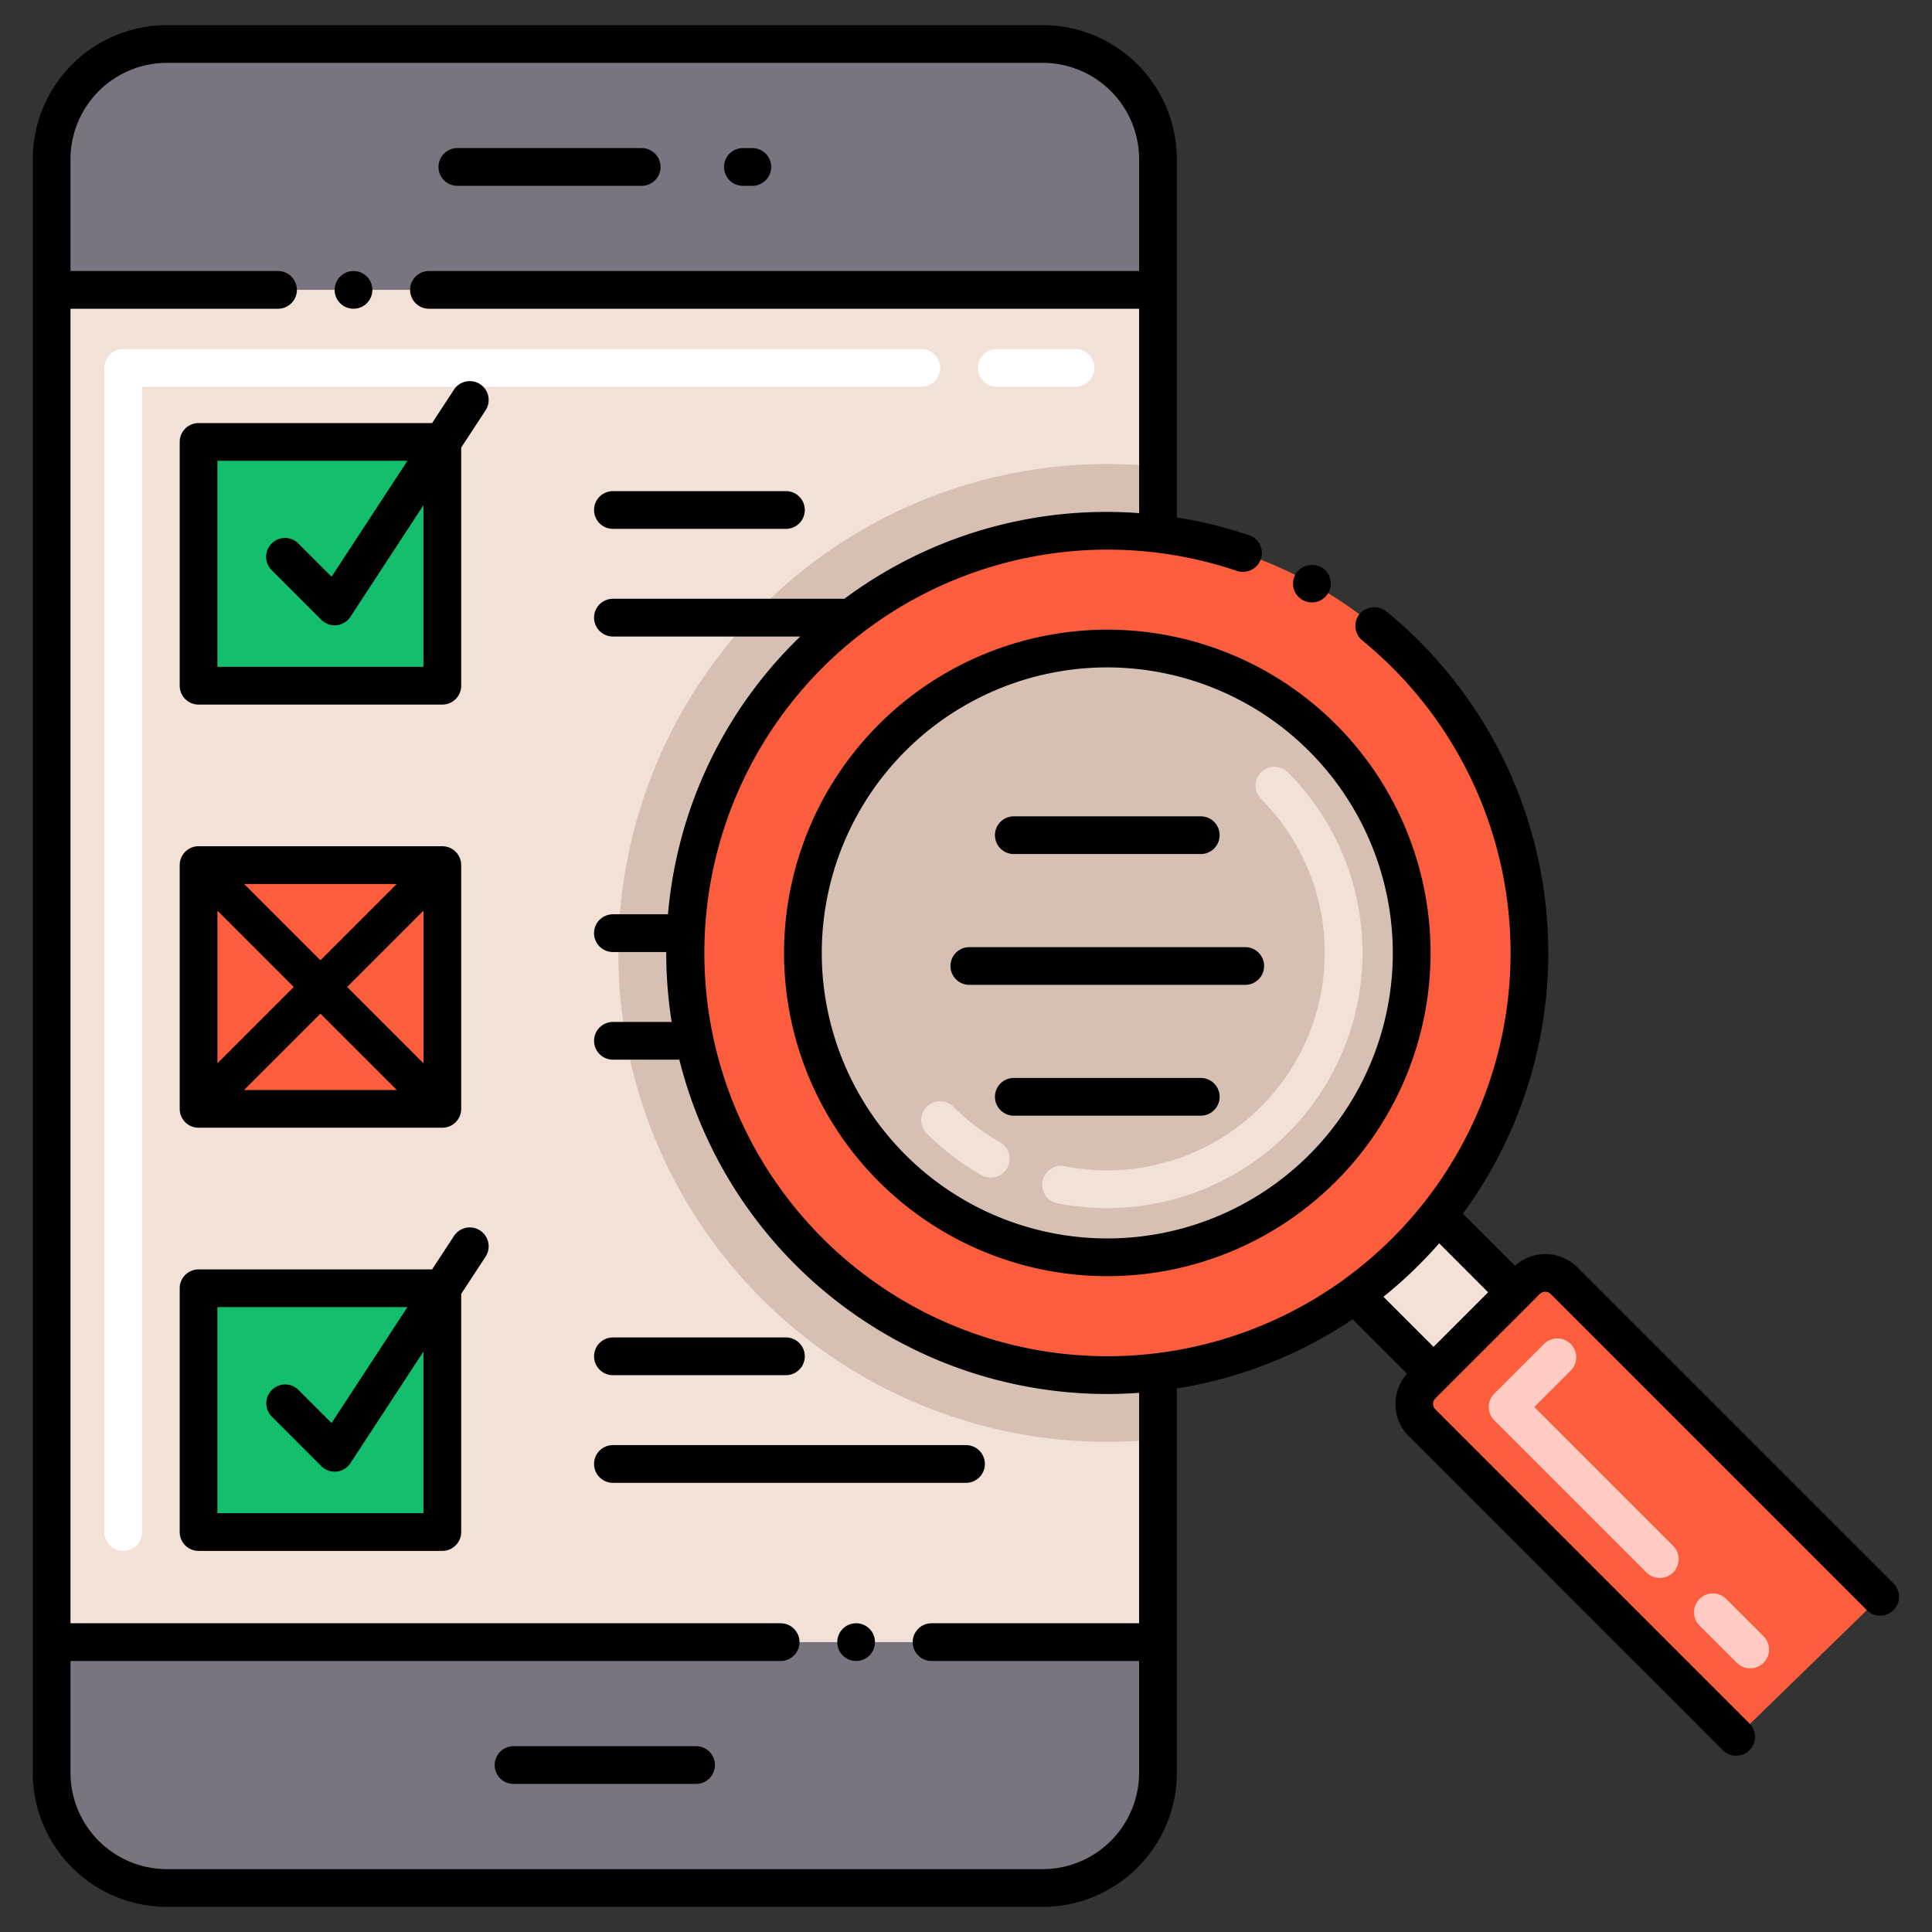 <!-- icon666.com - MILLIONS vector ICONS FREE --><svg viewBox="0 0 256 256" xmlns="http://www.w3.org/2000/svg"><rect x="0" y="0" width="256" height="256" fill="#333333" stroke="none"/><path d="m153.44 21.1v49.63a57.2 57.2 0 0 0 -6.72-.4 55.94 55.94 0 0 0 0 111.88 57.333 57.333 0 0 0 6.72-.4v53.09a15.274 15.274 0 0 1 -15.27 15.27h-116.06a15.274 15.274 0 0 1 -15.27-15.27v-213.8a15.274 15.274 0 0 1 15.27-15.27h116.06a15.274 15.274 0 0 1 15.27 15.27z" fill="#7a7380"></path><path d="m153.44 38.41v32.32a57.2 57.2 0 0 0 -6.72-.4 55.94 55.94 0 0 0 0 111.88 57.333 57.333 0 0 0 6.72-.4v35.78h-146.6v-179.18z" fill="#f2e1d6"></path><path d="m90.78 126.27a55.965 55.965 0 0 0 55.94 55.94 57.333 57.333 0 0 0 6.72-.4v8.9c-1.94.2-4.42.34-6.72.34a64.78 64.78 0 1 1 6.72-129.21v8.89a57.2 57.2 0 0 0 -6.72-.4 55.953 55.953 0 0 0 -55.94 55.94z" fill="#d6c0b4"></path><path d="m16.327 205.5a2.5 2.5 0 0 1 -2.5-2.5v-154.25a2.5 2.5 0 0 1 2.5-2.5h105.75a2.5 2.5 0 0 1 0 5h-103.25v151.75a2.5 2.5 0 0 1 -2.5 2.5zm126.173-154.25h-10.423a2.5 2.5 0 0 1 0-5h10.423a2.5 2.5 0 0 1 0 5z" fill="#fff"></path><path d="m153.44 70.73a57.2 57.2 0 0 0 -6.72-.4 55.94 55.94 0 0 0 0 111.88 57.857 57.857 0 0 0 6.72-.4 55.946 55.946 0 0 0 0-111.08z" fill="#fc5d3d"></path><path d="m207.235 169.689a3.519 3.519 0 0 0 -4.97 0l-1.54 1.55-10.77 10.761-1.54 1.54a3.519 3.519 0 0 0 0 4.97l41.665 41.665 19.08-18.56z" fill="#fc5d3d"></path><path d="m230.145 220.347-4.951-4.95a2.5 2.5 0 0 1 3.535-3.536l4.951 4.95a2.5 2.5 0 0 1 -3.535 3.536zm-12.021-12.022-20.124-20.125a2.5 2.5 0 0 1 0-3.537l6.6-6.589a2.5 2.5 0 0 1 3.533 3.538l-4.827 4.821 18.359 18.359a2.5 2.5 0 1 1 -3.535 3.535z" fill="#ffcbc2"></path><path d="m200.72 171.24-10.77 10.76-10.43-10.43a55.5 55.5 0 0 0 11.01-10.53z" fill="#f2e1d6"></path><path d="m146.717 85.934a40.332 40.332 0 1 0 40.337 40.337 40.34 40.34 0 0 0 -40.337-40.337z" fill="#d6c0b4"></path><path d="m146.721 160.083a34.112 34.112 0 0 1 -6.621-.65 2.5 2.5 0 0 1 .972-4.905 29.092 29.092 0 0 0 5.649.555 28.833 28.833 0 0 0 20.384-49.208 2.5 2.5 0 0 1 3.536-3.536 33.834 33.834 0 0 1 -23.92 57.744zm-16.7-4.394a33.819 33.819 0 0 1 -7.224-5.5 2.5 2.5 0 0 1 3.535-3.537 28.841 28.841 0 0 0 6.155 4.692 2.5 2.5 0 1 1 -2.466 4.349z" fill="#f2e1d6"></path><path d="m26.311 58.56h32.298v32.298h-32.298z" fill="#13bf6d"></path><path d="m26.311 114.631h32.298v32.298h-32.298z" fill="#fc5d3d"></path><path d="m26.311 170.702h32.298v32.298h-32.298z" fill="#13bf6d"></path><circle cx="46.84" cy="38.41" r="2.5"></circle><circle cx="113.439" cy="217.59" r="2.5"></circle><path d="m92.233 231.378h-24.186a2.5 2.5 0 1 0 0 5h24.186a2.5 2.5 0 0 0 0-5z"></path><path d="m98.436 24.622h1.25a2.5 2.5 0 0 0 0-5h-1.25a2.5 2.5 0 0 0 0 5z"></path><path d="m60.6 24.622h24.427a2.5 2.5 0 0 0 0-5h-24.427a2.5 2.5 0 0 0 0 5z"></path><path d="m250.928 209.846-41.928-41.926a6.021 6.021 0 0 0 -8.262-.2l-6.9-6.9a58.425 58.425 0 0 0 -10.158-79.82 2.581 2.581 0 0 0 -3.52.35 2.506 2.506 0 0 0 .36 3.52 53.445 53.445 0 0 1 -33.75 94.84h-.05a53.44 53.44 0 1 1 17.18-104.06 2.532 2.532 0 0 0 3.17-1.56 2.494 2.494 0 0 0 -1.559-3.17 57.508 57.508 0 0 0 -9.57-2.349v-47.471a17.79 17.79 0 0 0 -17.771-17.77h-116.06a17.791 17.791 0 0 0 -17.77 17.77v213.8a17.791 17.791 0 0 0 17.77 17.77h116.06a17.79 17.79 0 0 0 17.77-17.77v-50.921a58.234 58.234 0 0 0 23.291-9.163l7.209 7.209a6.016 6.016 0 0 0 .207 8.251l41.666 41.665a2.5 2.5 0 0 0 3.535-3.535l-41.665-41.665a1.021 1.021 0 0 1 0-1.435c14.007-14 11.806-11.793 13.842-13.843a1.025 1.025 0 0 1 1.443-.007l41.925 41.925a2.5 2.5 0 0 0 3.535-3.535zm-112.758 37.824h-116.06a12.784 12.784 0 0 1 -12.77-12.77v-14.81h94.1a2.5 2.5 0 0 0 0-5h-94.1v-174.18h27.5a2.5 2.5 0 0 0 0-5h-27.5v-14.81a12.784 12.784 0 0 1 12.77-12.77h116.06a12.784 12.784 0 0 1 12.77 12.77v14.81h-94.1a2.5 2.5 0 0 0 0 5h94.1v27.08a58.151 58.151 0 0 0 -39.052 11.351h-30.671a2.5 2.5 0 0 0 0 5h24.822a57.978 57.978 0 0 0 -17.525 36.807h-7.3a2.5 2.5 0 0 0 0 5h7.066v.122a58.636 58.636 0 0 0 .72 9.143h-7.783a2.5 2.5 0 1 0 0 5h8.8a58.454 58.454 0 0 0 56.7 44.3c1.368 0 2.826-.06 4.22-.157v30.534h-27.5a2.5 2.5 0 0 0 0 5h27.5v14.81a12.784 12.784 0 0 1 -12.767 12.77zm52.53-82.925 6.484 6.491c-6.469 6.469-5.448 5.448-7.231 7.229l-6.639-6.639a58.78 58.78 0 0 0 7.386-7.081z"></path><path d="m103.891 126.271a42.832 42.832 0 1 0 42.826-42.837 42.875 42.875 0 0 0 -42.826 42.837zm80.663 0a37.832 37.832 0 1 1 -37.837-37.837 37.875 37.875 0 0 1 37.837 37.837z"></path><path d="m81.217 70.077h22.924a2.5 2.5 0 1 0 0-5h-22.924a2.5 2.5 0 1 0 0 5z"></path><path d="m130.5 193.983a2.5 2.5 0 0 0 -2.5-2.5h-46.783a2.5 2.5 0 1 0 0 5h46.783a2.5 2.5 0 0 0 2.5-2.5z"></path><path d="m81.217 182.219h22.924a2.5 2.5 0 1 0 0-5h-22.924a2.5 2.5 0 1 0 0 5z"></path><path d="m63.616 50.908a2.5 2.5 0 0 0 -3.461.723l-2.9 4.429h-30.944a2.5 2.5 0 0 0 -2.5 2.5v32.3a2.5 2.5 0 0 0 2.5 2.5h32.3a2.5 2.5 0 0 0 2.5-2.5v-31.554l3.231-4.937a2.5 2.5 0 0 0 -.726-3.461zm-7.508 37.45h-27.3v-27.298h25.178l-10.049 15.358-4.352-4.351a2.5 2.5 0 1 0 -3.535 3.533l6.526 6.527a2.5 2.5 0 0 0 3.86-.4l9.672-14.783z"></path><path d="m63.616 163.05a2.5 2.5 0 0 0 -3.461.723l-2.9 4.43h-30.944a2.5 2.5 0 0 0 -2.5 2.5v32.297a2.5 2.5 0 0 0 2.5 2.5h32.3a2.5 2.5 0 0 0 2.5-2.5v-31.552l3.231-4.937a2.5 2.5 0 0 0 -.726-3.461zm-7.508 37.45h-27.3v-27.3h25.177l-10.048 15.36-4.352-4.351a2.5 2.5 0 1 0 -3.535 3.535l6.526 6.527a2.5 2.5 0 0 0 3.86-.4l9.672-14.783z"></path><path d="m26.311 149.429h32.3a2.505 2.505 0 0 0 2.5-2.5v-32.3a2.508 2.508 0 0 0 -2.5-2.5h-32.3a2.506 2.506 0 0 0 -2.5 2.5v32.3a2.5 2.5 0 0 0 2.5 2.5zm19.689-18.649 10.113-10.114v20.228zm6.578 13.649h-20.232l10.113-10.114zm-10.119-17.184-10.113-10.114h20.227zm-3.535 3.535-10.113 10.114v-20.228z"></path><path d="m131.836 110.667a2.5 2.5 0 0 0 2.5 2.5h24.771a2.5 2.5 0 0 0 0-5h-24.771a2.5 2.5 0 0 0 -2.5 2.5z"></path><path d="m125.943 128a2.5 2.5 0 0 0 2.5 2.5h36.557a2.5 2.5 0 0 0 0-5h-36.557a2.5 2.5 0 0 0 -2.5 2.5z"></path><path d="m159.107 142.833h-24.771a2.5 2.5 0 0 0 0 5h24.771a2.5 2.5 0 0 0 0-5z"></path><path d="m172.62 79.51a2.5 2.5 0 0 0 2.43-4.37 2.559 2.559 0 0 0 -3.4.98 2.484 2.484 0 0 0 .97 3.39z"></path></svg>